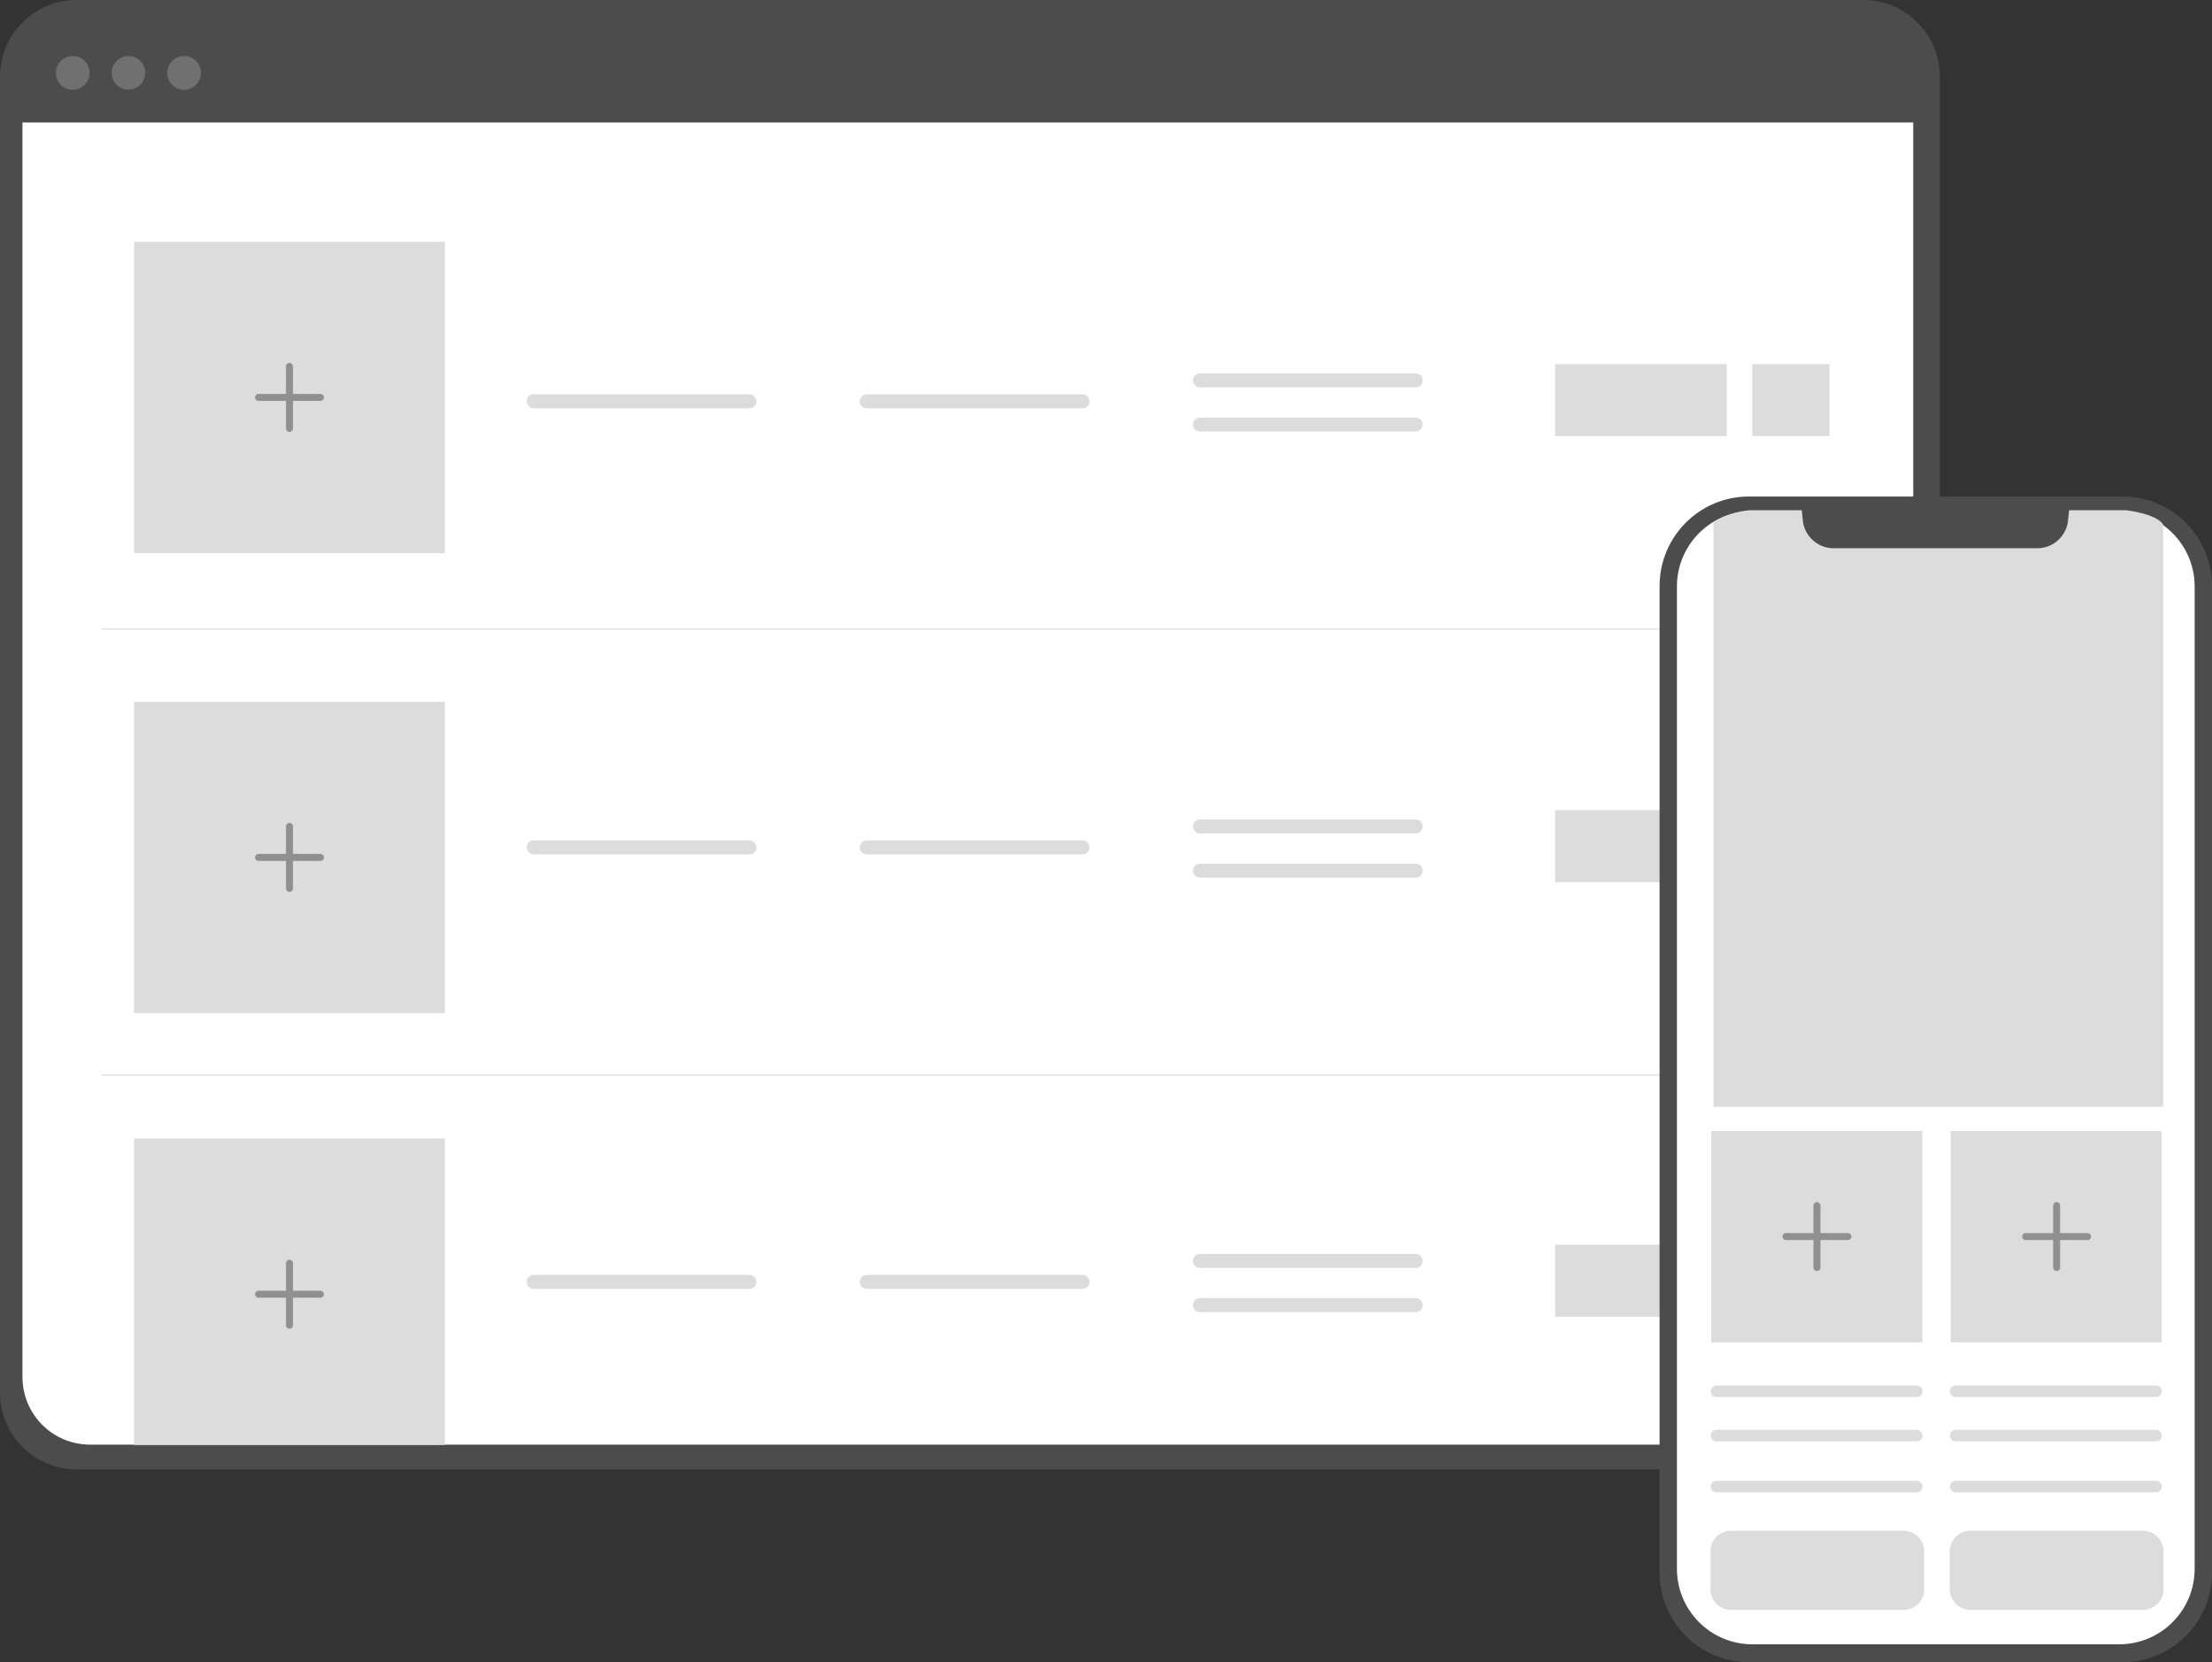 <svg width="394" height="296" viewBox="0 0 394 296" fill="none" xmlns="http://www.w3.org/2000/svg">
<rect x="0" y="0" width="394" height="296" fill="#333333" stroke="none"/>
<g clip-path="url(#clip0_714_22800)">
<path d="M331.89 0H13.638C6.106 0 0 6.115 0 13.658V248.012C0 255.555 6.106 261.67 13.638 261.67H331.89C339.422 261.67 345.528 255.555 345.528 248.012V13.658C345.528 6.115 339.422 0 331.89 0Z" fill="#4C4C4C"/>
<path d="M4 21.813H340.787V245.217C340.787 248.412 339.52 251.477 337.264 253.736C335.008 255.995 331.948 257.264 328.758 257.264H16.029C12.839 257.264 9.779 255.995 7.523 253.736C5.267 251.477 4 248.412 4 245.217V21.813Z" fill="white"/>
<g opacity="0.2">
<path d="M15.959 13.016C15.953 13.611 15.771 14.19 15.438 14.681C15.103 15.172 14.632 15.553 14.081 15.776C13.531 15.999 12.927 16.054 12.346 15.934C11.765 15.813 11.233 15.523 10.816 15.1C10.399 14.676 10.117 14.139 10.005 13.555C9.893 12.972 9.956 12.368 10.187 11.82C10.417 11.272 10.804 10.805 11.299 10.478C11.794 10.15 12.376 9.977 12.969 9.98C13.365 9.979 13.758 10.058 14.123 10.211C14.489 10.365 14.82 10.589 15.098 10.871C15.376 11.154 15.596 11.489 15.743 11.857C15.891 12.226 15.964 12.62 15.959 13.016Z" fill="white"/>
<path d="M25.866 13.016C25.858 13.607 25.675 14.181 25.342 14.668C25.008 15.155 24.539 15.532 23.992 15.752C23.445 15.972 22.845 16.025 22.268 15.905C21.691 15.784 21.162 15.496 20.748 15.076C20.334 14.655 20.054 14.122 19.942 13.542C19.83 12.963 19.892 12.363 20.119 11.818C20.347 11.274 20.73 10.809 21.221 10.482C21.711 10.154 22.287 9.98 22.877 9.98C23.273 9.98 23.665 10.059 24.031 10.212C24.396 10.365 24.728 10.589 25.006 10.872C25.284 11.154 25.503 11.489 25.651 11.858C25.799 12.226 25.872 12.62 25.866 13.016Z" fill="white"/>
<path d="M35.789 13.017C35.783 13.608 35.603 14.185 35.271 14.675C34.94 15.165 34.471 15.546 33.924 15.771C33.377 15.996 32.777 16.053 32.197 15.938C31.617 15.822 31.085 15.537 30.666 15.12C30.247 14.702 29.96 14.17 29.842 13.59C29.724 13.01 29.779 12.408 30 11.86C30.222 11.311 30.6 10.84 31.088 10.505C31.576 10.171 32.151 9.988 32.742 9.98C33.143 9.972 33.541 10.045 33.914 10.195C34.286 10.345 34.624 10.568 34.908 10.851C35.193 11.134 35.417 11.472 35.568 11.844C35.719 12.216 35.794 12.615 35.789 13.017Z" fill="white"/>
</g>
<path d="M95.065 71.469H133.487" stroke="#DCDCDC" stroke-width="2.491" stroke-miterlimit="10" stroke-linecap="round"/>
<path d="M154.399 71.469H192.821" stroke="#DCDCDC" stroke-width="2.491" stroke-miterlimit="10" stroke-linecap="round"/>
<path d="M213.734 75.604H252.156" stroke="#DCDCDC" stroke-width="2.491" stroke-miterlimit="10" stroke-linecap="round"/>
<path d="M213.734 67.734H252.156" stroke="#DCDCDC" stroke-width="2.491" stroke-miterlimit="10" stroke-linecap="round"/>
<path d="M307.575 64.84H276.997V77.671H307.575V64.84Z" fill="#DCDCDC"/>
<path d="M325.868 64.84H312.103V77.671H325.868V64.84Z" fill="#DCDCDC"/>
<path d="M18.236 112.016H332.204" stroke="#DCDCDC" stroke-width="0.208" stroke-miterlimit="10" stroke-linecap="round"/>
<path d="M95.065 150.908H133.487" stroke="#DCDCDC" stroke-width="2.491" stroke-miterlimit="10" stroke-linecap="round"/>
<path d="M154.399 150.908H192.821" stroke="#DCDCDC" stroke-width="2.491" stroke-miterlimit="10" stroke-linecap="round"/>
<path d="M213.734 155.043H252.156" stroke="#DCDCDC" stroke-width="2.491" stroke-miterlimit="10" stroke-linecap="round"/>
<path d="M213.734 147.173H252.156" stroke="#DCDCDC" stroke-width="2.491" stroke-miterlimit="10" stroke-linecap="round"/>
<path d="M307.575 144.279H276.997V157.11H307.575V144.279Z" fill="#DCDCDC"/>
<path d="M325.868 144.279H312.103V157.11H325.868V144.279Z" fill="#DCDCDC"/>
<path d="M18.236 191.455H332.204" stroke="#DCDCDC" stroke-width="0.208" stroke-miterlimit="10" stroke-linecap="round"/>
<path d="M95.065 228.28H133.487" stroke="#DCDCDC" stroke-width="2.491" stroke-miterlimit="10" stroke-linecap="round"/>
<path d="M154.399 228.28H192.821" stroke="#DCDCDC" stroke-width="2.491" stroke-miterlimit="10" stroke-linecap="round"/>
<path d="M213.734 232.415H252.156" stroke="#DCDCDC" stroke-width="2.491" stroke-miterlimit="10" stroke-linecap="round"/>
<path d="M213.734 224.545H252.156" stroke="#DCDCDC" stroke-width="2.491" stroke-miterlimit="10" stroke-linecap="round"/>
<path d="M307.575 221.651H276.997V234.482H307.575V221.651Z" fill="#DCDCDC"/>
<path d="M325.868 226.897H312.103V239.728H325.868V226.897Z" fill="#DCDCDC"/>
<path d="M378.085 88.421H311.519C302.729 88.421 295.604 95.557 295.604 104.36V280.061C295.604 288.864 302.729 296 311.519 296H378.085C386.875 296 394 288.864 394 280.061V104.36C394 95.557 386.875 88.421 378.085 88.421Z" fill="#4C4C4C"/>
<path d="M377.472 91.001H312.131C304.709 91.001 298.692 97.027 298.692 104.46V279.362C298.692 286.795 304.709 292.821 312.131 292.821H377.472C384.894 292.821 390.911 286.795 390.911 279.362V104.46C390.911 97.027 384.894 91.001 377.472 91.001Z" fill="white"/>
<path d="M342.396 201.406H304.813V239.044H342.396V201.406Z" fill="#DCDCDC"/>
<path d="M339.078 272.604H308.329C306.309 272.604 304.671 274.245 304.671 276.268V283.026C304.671 285.05 306.309 286.69 308.329 286.69H339.078C341.099 286.69 342.737 285.05 342.737 283.026V276.268C342.737 274.245 341.099 272.604 339.078 272.604Z" fill="#DCDCDC"/>
<path d="M305.725 247.769H341.399" stroke="#DCDCDC" stroke-width="2.046" stroke-miterlimit="10" stroke-linecap="round"/>
<path d="M305.725 255.653H341.399" stroke="#DCDCDC" stroke-width="2.046" stroke-miterlimit="10" stroke-linecap="round"/>
<path d="M305.725 264.735H341.399" stroke="#DCDCDC" stroke-width="2.046" stroke-miterlimit="10" stroke-linecap="round"/>
<path d="M385.031 201.406H347.449V239.044H385.031V201.406Z" fill="#DCDCDC"/>
<path d="M381.701 272.604H350.952C348.931 272.604 347.293 274.245 347.293 276.268V283.026C347.293 285.05 348.931 286.69 350.952 286.69H381.701C383.721 286.69 385.359 285.05 385.359 283.026V276.268C385.359 274.245 383.721 272.604 381.701 272.604Z" fill="#DCDCDC"/>
<path d="M348.347 247.769H384.035" stroke="#DCDCDC" stroke-width="2.046" stroke-miterlimit="10" stroke-linecap="round"/>
<path d="M348.347 255.653H384.035" stroke="#DCDCDC" stroke-width="2.046" stroke-miterlimit="10" stroke-linecap="round"/>
<path d="M348.347 264.735H384.035" stroke="#DCDCDC" stroke-width="2.046" stroke-miterlimit="10" stroke-linecap="round"/>
<path d="M79.236 43.056H23.873V98.5H79.236V43.056Z" fill="#DCDCDC"/>
<path d="M46.053 70.771H57.071" stroke="#919090" stroke-width="1.245" stroke-linecap="round" stroke-linejoin="round"/>
<path d="M51.562 65.253V76.288" stroke="#919090" stroke-width="1.245" stroke-linecap="round" stroke-linejoin="round"/>
<path d="M79.236 124.975H23.873V180.42H79.236V124.975Z" fill="#DCDCDC"/>
<path d="M46.053 152.69H57.071" stroke="#919090" stroke-width="1.245" stroke-linecap="round" stroke-linejoin="round"/>
<path d="M51.562 147.173V158.208" stroke="#919090" stroke-width="1.245" stroke-linecap="round" stroke-linejoin="round"/>
<path d="M79.236 202.76H23.873V257.321H79.236V202.76Z" fill="#DCDCDC"/>
<path d="M46.053 230.476H57.071" stroke="#919090" stroke-width="1.245" stroke-linecap="round" stroke-linejoin="round"/>
<path d="M51.562 224.958V235.993" stroke="#919090" stroke-width="1.245" stroke-linecap="round" stroke-linejoin="round"/>
<path d="M318.124 220.211H329.142" stroke="#919090" stroke-width="1.245" stroke-linecap="round" stroke-linejoin="round"/>
<path d="M323.633 214.693V225.728" stroke="#919090" stroke-width="1.245" stroke-linecap="round" stroke-linejoin="round"/>
<path d="M360.816 220.211H371.835" stroke="#919090" stroke-width="1.245" stroke-linecap="round" stroke-linejoin="round"/>
<path d="M366.326 214.693V225.728" stroke="#919090" stroke-width="1.245" stroke-linecap="round" stroke-linejoin="round"/>
<path d="M385.302 93.396V197.1H305.212V93.026C307.157 91.795 309.368 91.052 311.661 90.859H378.668C378.668 90.859 383.978 91.429 385.302 93.396Z" fill="#DCDCDC"/>
<path d="M320.743 89.019L321.156 93.026C321.383 94.356 322.087 95.557 323.135 96.405C324.183 97.252 325.504 97.688 326.85 97.631H362.624C363.97 97.688 365.291 97.252 366.339 96.405C367.388 95.557 368.091 94.356 368.319 93.026L368.732 89.019H320.743Z" fill="#4C4C4C"/>
</g>
<defs>
<clipPath id="clip0_714_22800">
<rect width="394" height="296" fill="white"/>
</clipPath>
</defs>
</svg>
